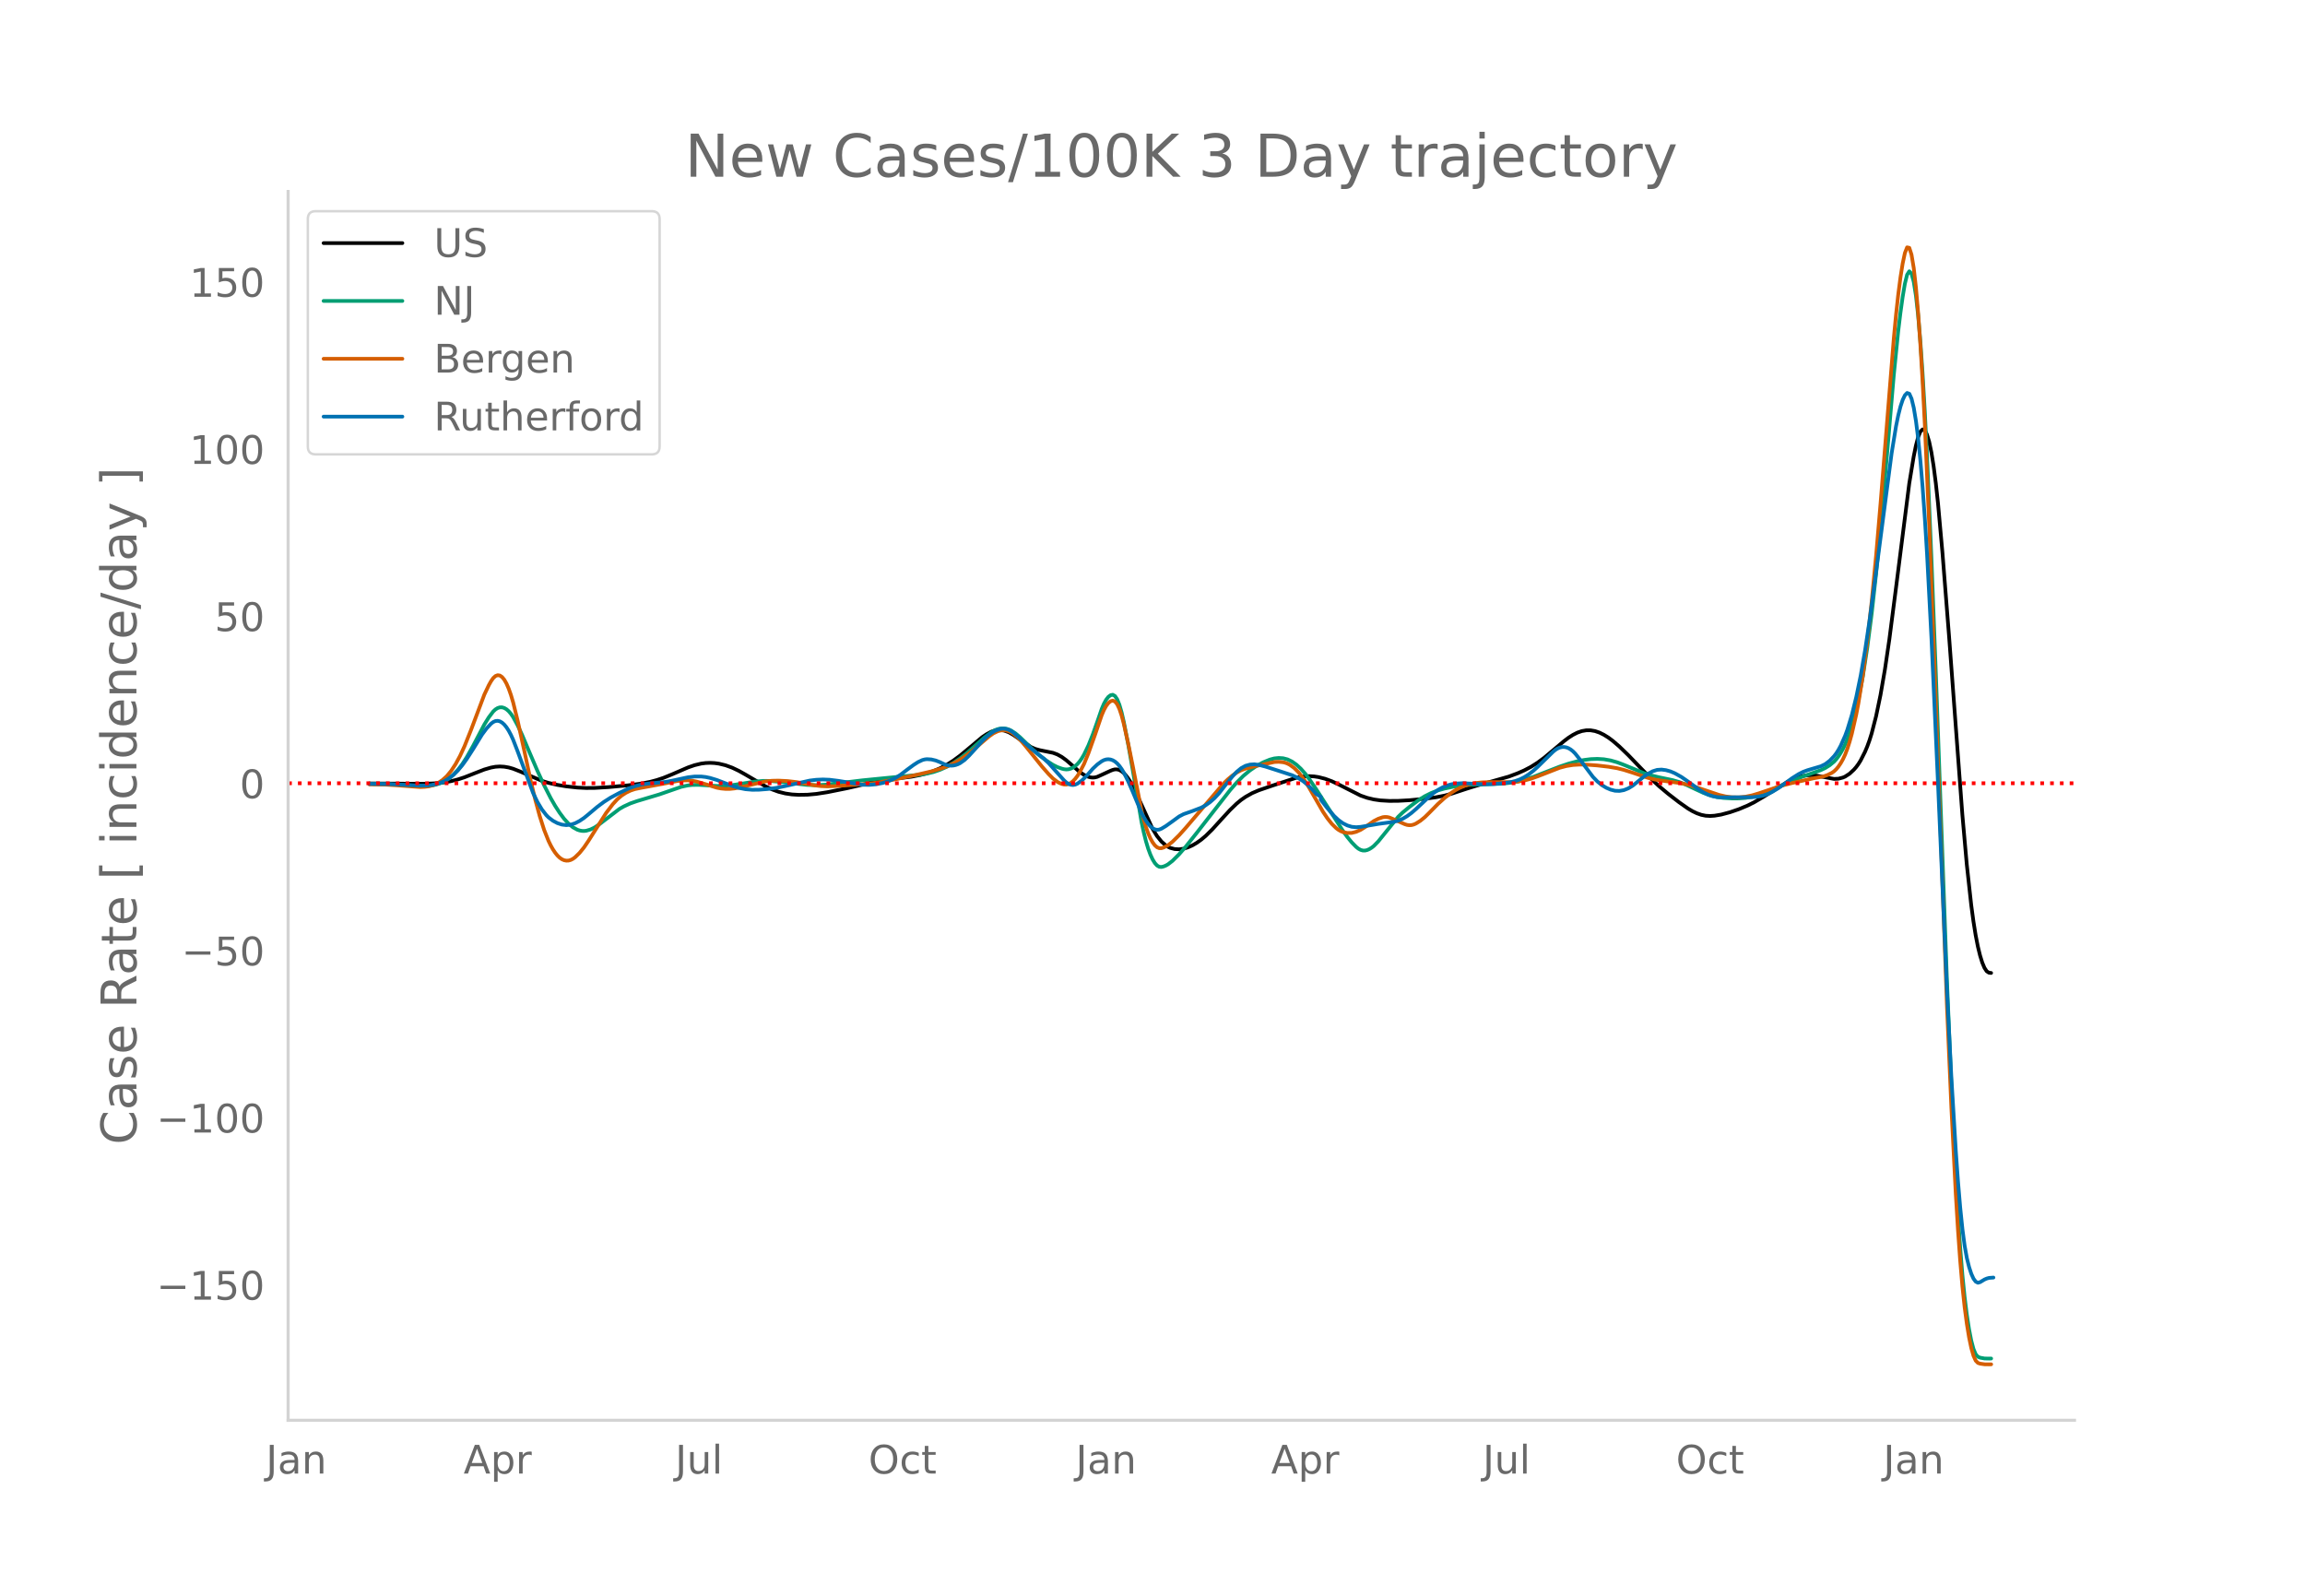 <svg height="864" viewBox="0 0 936 648" width="1248" xmlns="http://www.w3.org/2000/svg" xmlns:xlink="http://www.w3.org/1999/xlink"><defs><style>*{stroke-linecap:butt;stroke-linejoin:round}</style></defs><g id="figure_1"><path d="M0 648h936V0H0z" style="fill:#fff" id="patch_1"/><g id="axes_1"><path d="M117 576.72h725.4V77.76H117z" style="fill:none" id="patch_2"/><path clip-path="url(#pd322076d8b)" d="m149.973 318.126 14.375.105 8.086.03 4.492-.192 3.594-.39 2.695-.489 2.695-.682 2.696-.877 4.492-1.77 3.594-1.394 2.695-.786 1.797-.333 1.797-.112 1.797.106 1.796.31 1.797.509 2.696 1.063 8.984 3.86 2.695.825 3.594.813 3.594.592 4.492.495 3.594.173 3.594-.033 5.39-.319 8.086-.733 5.39-.72 3.595-.714 2.695-.722 2.695-.9 3.594-1.466 6.289-2.731 2.695-.932 2.696-.643 1.797-.232 1.796-.072 1.797.086 1.797.244 2.695.653 2.696.98 2.695 1.282 2.695 1.511 8.086 4.75 2.696 1.276 2.695.981 2.695.67 2.696.396 2.695.162 3.594-.052 3.593-.32 4.493-.694 8.086-1.623 5.39-1.246 7.188-1.73 3.594-.603 5.39-.54 4.492-.545 3.594-.694 2.695-.71 2.696-.9 2.695-1.142 2.695-1.408 2.696-1.715 2.695-1.983 3.594-2.977 5.39-4.526 1.797-1.205 1.797-.97 1.797-.62.899-.14.898-.022 1.797.285 1.797.663 1.797 1.021 7.187 4.962 1.797.789 1.797.501 5.39 1.086 1.797.672 1.797 1.006 1.797 1.314 2.695 2.33 2.696 2.413 1.797 1.198 1.797.815.898.233.898.082.899-.074.898-.23 1.797-.813 3.594-1.654.898-.352.899-.22.898.009.899.257.898.504.899.749.898.975.898 1.185.899 1.389 1.797 3.394 7.187 15.688 1.797 2.903 1.797 2.23 1.797 1.598.898.578.899.432 1.797.468 1.797.097 1.796-.231 1.797-.546 1.797-.805 1.797-1.05 1.797-1.286 1.797-1.509 2.695-2.659 3.594-3.955 3.594-3.904 2.695-2.605 1.797-1.485 1.797-1.25 2.695-1.518 2.695-1.158 5.391-1.853 9.883-3.25 1.797-.369 1.797-.214 1.796-.057 1.797.107 1.797.273 2.696.689 2.695.996 2.695 1.253 8.985 4.556 2.695.937 2.695.645 2.696.387 3.593.21 3.594-.027 4.492-.245 6.29-.599 4.492-.591 3.593-.7 2.696-.723 6.289-2.065 3.593-1.119 13.477-3.812 3.594-1.34 2.695-1.19 2.695-1.409 2.696-1.702 2.695-1.992 3.594-3.014 4.492-3.776 1.797-1.358 1.797-1.149 1.797-.92 1.797-.623 1.796-.313h1.797l1.797.31 1.797.62 1.797.889 1.797 1.117 1.797 1.342 2.695 2.317 3.594 3.469 5.39 5.596 4.493 4.596 2.695 2.493 3.594 3.012 4.492 3.471 3.594 2.529 1.797 1.06 1.796.866 1.797.635 1.797.366 1.797.098 1.797-.112 2.695-.45 3.594-.96 3.594-1.237 3.593-1.504 2.696-1.35 3.594-2.106 9.882-6.133 2.696-1.278 1.797-.66 1.796-.464 1.797-.268 1.797-.05 1.797.187 7.188 1.333 1.797-.085 1.796-.462.899-.39 1.797-1.158 1.797-1.67.898-1.034.898-1.213.899-1.434 1.797-3.554.898-2.136.899-2.459.898-2.859 1.797-6.964 1.797-8.63 1.797-10.377 1.797-12.205 2.695-20.883 5.39-42.449 1.797-10.912.899-4.433.898-3.462.899-2.222.898-.926.899.368.898 1.664.899 2.962.898 4.276.898 5.606.899 6.94.898 8.273 1.797 19.951 2.695 34.132 5.391 72.279 1.797 20.234 1.797 16.416.898 6.648.899 5.61.898 4.59.899 3.688.898 2.896.899 2.128.898 1.359.898.59.899.104h0" style="fill:none;stroke:#000;stroke-linecap:round;stroke-width:1.5" id="line2d_1"/><path clip-path="url(#pd322076d8b)" d="m149.973 318.308 7.187.09 6.29.333 7.187.44 2.695-.031 1.797-.152 1.797-.347 1.797-.563 1.797-.806 1.797-1.154 1.796-1.53 1.797-1.931 1.797-2.36 1.797-2.787 2.695-4.797 4.493-8.551 1.796-2.883 1.797-2.376.899-.834.898-.557.899-.282.898-.005.899.263.898.529.898.791.899 1.055.898 1.318 1.797 3.317 1.797 3.821 2.695 6.382 3.594 8.374 2.695 5.823 2.696 5.245 1.797 3.12 1.797 2.77 1.796 2.414 1.797 1.988 1.797 1.492 1.797.991.898.302.899.172.898.041.899-.088 1.797-.537 1.797-.902 1.796-1.228 8.086-6.176 1.797-1.034 2.696-1.242 2.695-.934 8.984-2.687 8.985-3.11 2.695-.566 1.797-.198 2.695-.024 4.492.277 2.696.15 2.695-.032 3.594-.296 4.492-.685 4.492-.722 3.594-.314 2.695.027 3.594.305 11.68 1.316 3.593.081 3.594-.173 3.594-.396 11.68-1.399 15.273-1.506 8.086-.757 2.695-.44 2.696-.646 2.695-.924 2.695-1.223 2.696-1.551 2.695-1.852 2.695-2.12 3.594-3.16 3.594-3.207 2.695-2.042 1.797-1.011.899-.331.898-.213.898-.093.899.028.898.15.899.275.898.397 1.797 1.159 1.797 1.498 2.695 2.598 2.696 2.64 2.695 2.313 2.695 2.021 2.696 1.744 1.796.898 1.797.643.899.218.898.097.899-.07.898-.247.898-.424.899-.607.898-.813.899-1.046.898-1.284.899-1.52 1.797-3.746 1.796-4.502 1.797-5.073 1.797-5.226.899-2.107.898-1.633.898-1.16.899-.687.898-.179.899.495.898 1.337.899 2.213.898 3.088.899 3.91 1.796 9.204 1.797 10.172 3.594 21.24.899 4.216.898 3.594.898 2.985.899 2.437.898 1.95.899 1.478.898 1.003.899.53.898.084.898-.218.899-.376.898-.506 1.797-1.394 2.696-2.685 2.695-3.087 4.492-5.63 13.477-17.276 2.695-3.105 2.695-2.7 2.696-2.24 2.695-1.837 2.695-1.452 2.696-1.106 1.796-.475 1.797-.183 1.797.114 1.797.464 1.797.867 1.797 1.269 1.797 1.656 1.797 2.04 1.796 2.391 2.696 3.977 10.781 16.798 1.797 2.505 1.797 2.185 1.797 1.846.898.716.899.493.898.257.898.02.899-.209.898-.4.899-.556.898-.703 1.797-1.846 8.086-9.999 1.797-1.722 2.695-2.217 3.594-2.698 2.695-1.699 2.696-1.35 2.695-1.03 2.695-.758 3.594-.754 3.594-.505 3.594-.291 5.39-.164 7.188-.25 3.593-.393 2.696-.491 2.695-.68 3.594-1.174 4.492-1.747 6.29-2.449 3.593-1.207 3.594-.964 2.695-.528 2.695-.342 2.696-.105 2.695.164 2.695.469 2.696.764 2.695 1.02 8.086 3.351 2.695.861 3.594.874 5.39 1.119 2.696.783 2.695 1.055 4.492 2.13 2.696 1.237 2.695.98 2.695.688 2.696.374 3.593.215 2.696-.018 2.695-.21 2.695-.467 2.696-.786 2.695-1.038 15.273-6.452 5.391-1.895 1.797-.633 1.797-.851 1.797-1.119 1.797-1.471.898-.986.899-1.18.898-1.376.898-1.582.899-1.847.898-2.169.899-2.502 1.797-6.007 1.796-7.473 1.797-9.466 1.797-11.598 1.797-13.85 1.797-16.229 1.797-18.577 2.695-30.559 2.695-31.582 1.797-17.83.899-7.433.898-6.446.899-5.345.898-3.67.899-1.424.898.938.898 3.299.899 5.666.898 8.06.899 10.483.898 12.91.899 15.337.898 17.766 1.797 41.868 1.797 46.851 4.492 124.246 1.797 42.897 1.797 37.23.898 15.58.899 13.335.898 11.09.899 8.931.898 7.19.898 5.872.899 4.635.898 3.4.899 2.163.898 1.025.899.371 1.797.332 1.796.042.899-.025h0" style="fill:none;stroke:#009e73;stroke-linecap:round;stroke-width:1.5" id="line2d_2"/><path clip-path="url(#pd322076d8b)" d="m149.973 318.505 6.289.097 4.492.27 9.883.735 1.797-.081 1.797-.24 1.796-.486 1.797-.825 1.797-1.172 1.797-1.623 1.797-2.179 1.797-2.74 1.797-3.314 1.797-3.888 2.695-6.745 5.39-14.306 1.797-3.776.899-1.606.898-1.282.899-.827.898-.347.899.133.898.614.899 1.096.898 1.579.898 2.063.899 2.547.898 3.03 1.797 7.273 2.695 12.197 2.696 12.578 1.797 7.47 1.797 6.61 1.796 5.625 1.797 4.514.899 1.841.898 1.585.899 1.345.898 1.11.899.874.898.638.898.405.899.181.898-.031.899-.243.898-.453.899-.656 1.796-1.754 1.797-2.208 1.797-2.645 7.188-11.343 2.695-3.553 1.797-1.972 1.797-1.553 1.797-1.159 1.797-.872 1.796-.612 2.696-.554 9.883-1.81 4.492-.888 2.695-.276 1.797-.029 1.797.16 1.797.362 3.594 1.051 4.492 1.407 1.797.336 1.796.168 1.797-.007 1.797-.181 2.696-.513 9.882-2.366 2.696-.248 2.695-.056 3.594.18 3.594.416 3.593.623 3.594.676 2.695.324 2.696.117 3.593-.138 12.579-.85 4.492-.616 6.289-1.132 8.086-1.683 7.187-1.667 3.594-1.043 2.695-.971 2.696-1.221 2.695-1.517 2.695-1.851 2.696-2.156 6.289-5.388 1.797-1.28 1.797-.867.898-.255.898-.134.899-.003.898.135.899.277.898.417.899.558 1.796 1.496 1.797 1.843 1.797 2.138 6.29 7.839 2.695 3.071 1.797 1.82 1.796 1.362.899.485.898.354.899.214.898.026.899-.208.898-.452.898-.696.899-.939.898-1.173.899-1.4 1.797-3.476 1.797-4.366 2.695-7.563 2.695-7.886.899-2.1.898-1.646.898-1.191.899-.736.898-.254.899.366.898 1.12.899 1.903.898 2.686.899 3.419 1.796 8.042 1.797 8.834 3.594 18.312.899 3.607.898 3.06.898 2.525.899 2.045.898 1.62.899 1.209.898.796.899.383.898-.005.898-.27 1.797-.946 1.797-1.414 2.696-2.653 2.695-3.003 15.273-17.91 1.797-1.754 1.797-1.505 1.797-1.247 1.797-.953 1.797-.653 3.594-.908 8.085-1.775 1.797-.086 1.797.18.899.221.898.342.899.467 1.796 1.31 1.797 1.802 1.797 2.286 1.797 2.76 3.594 6.225 2.695 4.68 1.797 2.67 1.797 2.26 1.797 1.763.898.664.899.518.898.374 1.797.39 1.797-.03 1.797-.443 1.797-.802 1.796-1.105 3.594-2.48 1.797-.925 1.797-.623.898-.113.899.04.898.192 1.797.738 4.492 1.988.899.283.898.124.899-.052.898-.226.899-.392 1.796-1.128 1.797-1.453 1.797-1.763 3.594-3.652 2.695-2.439 2.696-2.049 1.796-1.14 1.797-.95 1.797-.757 1.797-.571 2.695-.566 2.696-.27 3.594-.103 8.085.022 2.696-.206 2.695-.46 2.695-.731 2.696-.945 8.984-3.499 2.695-.709 2.696-.43 2.695-.16 2.695.028 4.493.33 4.492.519 3.594.61 2.695.682 3.594 1.141 6.289 2.107 2.695.66 2.695.433 8.086 1.068 2.696.62 3.593 1.088 8.985 3.032 2.695.632 2.695.337 2.696.031 2.695-.272 2.695-.554 2.696-.81 8.984-3.038 4.492-1.147 8.985-1.972 3.593-.65 1.797-.62 1.797-.891.899-.635.898-.859.899-1.095.898-1.332.898-1.586.899-1.926.898-2.349.899-2.79.898-3.23 1.797-7.8.898-4.671 1.797-11.235 1.797-13.8 1.797-16.296 1.797-18.719 1.797-21.093 5.39-67.1.899-9.517.898-8.226.899-6.936.898-5.646.899-4.247.898-2.301.899.19.898 2.792.898 5.392.899 7.966.898 10.411.899 12.725.898 15.011.899 17.3 1.797 41.322 2.695 71.752 4.492 123.029 1.797 41.272 1.797 35.24.898 14.677.899 12.548.898 10.419.899 8.371.898 6.725.898 5.481.899 4.317.898 3.152.899 1.988.898.917.899.306 1.797.255 1.796.027.899-.023h0" style="fill:none;stroke:#d55e00;stroke-linecap:round;stroke-width:1.5" id="line2d_3"/><path clip-path="url(#pd322076d8b)" d="m149.973 318.302 8.086.11 6.289.324 6.289.298 2.695-.06 1.797-.166 1.797-.346 1.797-.545 1.797-.768 1.797-1.082 1.796-1.418 1.797-1.77 1.797-2.133 1.797-2.494 2.695-4.204 3.594-5.852 1.797-2.402 1.797-1.923.898-.685.899-.397.898-.091.899.213.898.517.899.814.898 1.104.898 1.394.899 1.682.898 1.972 1.797 4.643 6.29 16.945 1.796 3.716 1.797 3 1.797 2.32.898.908 1.797 1.365 1.797.953 1.797.593 1.797.225 1.797-.18 1.797-.59 1.796-.932 1.797-1.205 1.797-1.466 3.594-3.032 2.695-2.02 2.696-1.72 3.593-1.937 3.594-1.747 2.695-.988 2.696-.674 2.695-.373 7.188-.71 2.695-.515 6.289-1.345 2.695-.308 2.696-.006 1.797.202 1.796.377 2.696.81 2.695 1.031 3.594 1.387 2.695.825 2.695.525 2.696.231 2.695-.017 3.594-.28 3.594-.482 3.593-.737 9.883-2.217 2.695-.332 2.696-.118 2.695.108 3.594.452 9.883 1.601 2.695.034 2.695-.237 2.696-.53 1.797-.55 1.796-.72 1.797-.901 1.797-1.125 2.696-2.067 2.695-1.98 1.797-1.154 1.797-.84.898-.236.898-.11 1.797.117 1.797.43 1.797.706 1.797.853.898.305.899.18.898.056.899-.07.898-.193.899-.319.898-.445 1.797-1.267 1.797-1.713 2.695-2.948 2.695-3.062 1.797-1.735 1.797-1.447 1.797-1.074 1.797-.615.898-.131.899.003.898.153.899.306.898.458.899.611 1.796 1.574 5.391 4.871 2.695 2.174 2.696 2.112 1.797 1.71 2.695 3.023 3.594 4.008.898.826.899.598.898.348.898.1.899-.148.898-.386 1.797-1.272 1.797-1.76 2.695-3.082 1.797-1.69 1.797-1.314.899-.464.898-.277.898-.084.899.112.898.31.899.527.898.765.899 1.006.898 1.247.899 1.49 1.796 3.606 1.797 4.092 3.594 8.622.899 1.735.898 1.493.898 1.25.899 1.006.898.744.899.466.898.185.899-.096.898-.357 1.797-1.085 2.695-1.922 2.696-1.972 1.796-.932 3.594-1.26 3.594-1.376 1.797-.981 1.797-1.283 1.797-1.6 1.796-1.938 2.696-3.454 2.695-3.33 1.797-1.942 1.797-1.487 1.797-.977 1.797-.493 1.797-.113 1.796.235 2.696.695 4.492 1.44 6.289 2.05 2.695 1.255 1.797 1.155 1.797 1.468 1.797 1.758 1.797 2.025 1.797 1.113v1.172l2.695 3.47 2.695 3.115 1.797 1.68 1.797 1.293 1.797.908 1.797.54 1.797.174 1.797-.142 3.593-.592 3.594-.612 6.29-.843 1.796-.465 1.797-.763 1.797-1.062 1.797-1.326 1.797-1.55 5.39-5.03 1.797-1.504 1.797-1.266 1.797-.998 1.797-.75 1.797-.524 1.796-.3 2.696-.141 2.695.114 6.29.316 3.593-.097 4.492-.376 2.695-.434 1.797-.448 1.797-.64 1.797-.893 1.797-1.149 1.797-1.391 1.797-1.618 6.289-6.165.898-.738.899-.57.898-.389.899-.206.898-.024.898.162.899.347.898.535.899.723.898.909 1.797 2.264 5.39 7.186 1.798 1.874 1.796 1.454 1.797 1.088 1.797.776 1.797.451 1.797.07 1.797-.327 1.797-.719 1.797-1.09 1.797-1.447 2.695-2.214 1.797-1.22 1.797-.97 1.796-.563 1.797-.122 1.797.232 1.797.498 1.797.759 2.695 1.512 2.696 1.863 4.492 3.29 1.797 1.138 1.797.874 1.796.606 1.797.367 1.797.154 12.578-.071 2.696-.289 1.797-.376 1.796-.613 1.797-.868 2.696-1.648 2.695-1.946 2.695-1.97 2.696-1.7 1.796-.893 1.797-.668 5.391-1.594 1.797-.874 1.797-1.363 1.797-1.871.898-1.187.899-1.419.898-1.661 1.797-4.059.898-2.448 1.797-5.907 1.797-7.28 1.797-8.706 1.797-10.34 1.797-12.006 2.695-19.981 6.29-48.055 1.796-10.996.898-4.397.899-3.55.898-2.704.899-1.857.898-.937.899.346.898 1.99.898 3.71.899 5.426.898 7.156.899 8.94.898 10.78.899 12.63.898 14.48 1.797 34.405 2.695 59.69 3.594 83.223 1.797 35.337 1.797 29.704.898 12.476.899 10.605.898 8.692.899 6.776.898 4.959.898 3.616.899 2.751.898 1.981.899 1.212.898.442.899-.253 1.797-1.085.898-.382.898-.249 1.797-.142h0" style="fill:none;stroke:#0072b2;stroke-linecap:round;stroke-width:1.5" id="line2d_4"/><path clip-path="url(#pd322076d8b)" d="M117 318.052h725.4" style="fill:none;stroke:red;stroke-dasharray:1.5,2.475;stroke-dashoffset:0;stroke-width:1.5" id="line2d_5"/><path d="M117 576.72V77.76" style="fill:none;stroke:#d3d3d3;stroke-linecap:square;stroke-linejoin:miter;stroke-width:1.25" id="patch_3"/><path d="M117 576.72h725.4" style="fill:none;stroke:#d3d3d3;stroke-linecap:square;stroke-linejoin:miter;stroke-width:1.25" id="patch_4"/><g id="matplotlib.axis_1"><g id="xtick_1"><g style="fill:#696969" transform="matrix(.16 0 0 -.16 107.992 598.378)" id="text_1"><defs><path d="M9.813 72.906h9.859V5.078q0-13.187-5-19.14-5-5.954-16.094-5.954h-3.75v8.297h3.078q6.531 0 9.219 3.672Q9.813-4.39 9.813 5.078z" id="DejaVuSans-74"/><path d="M34.281 27.484q-10.89 0-15.093-2.484-4.204-2.484-4.204-8.5 0-4.781 3.157-7.594 3.156-2.797 8.562-2.797 7.485 0 12 5.297 4.516 5.297 4.516 14.078v2zm17.922 3.72V0H43.22v8.297Q40.14 3.328 35.547.953q-4.594-2.375-11.234-2.375-8.391 0-13.36 4.719Q6 8.016 6 15.922q0 9.219 6.172 13.906 6.187 4.688 18.437 4.688h12.61v.89q0 6.203-4.078 9.594-4.078 3.39-11.453 3.39-4.688 0-9.141-1.124-4.438-1.125-8.531-3.375v8.312q4.921 1.906 9.562 2.844 4.64.953 9.031.953 11.875 0 17.735-6.156 5.86-6.14 5.86-18.64z" id="DejaVuSans-97"/><path d="M54.89 33.016V0h-8.984v32.719q0 7.765-3.031 11.61-3.031 3.858-9.078 3.858-7.281 0-11.484-4.64-4.204-4.625-4.204-12.64V0H9.08v54.688h9.03v-8.5q3.235 4.937 7.594 7.374Q30.078 56 35.797 56q9.422 0 14.25-5.828 4.844-5.828 4.844-17.156z" id="DejaVuSans-110"/></defs><use xlink:href="#DejaVuSans-74"/><use x="29.492" xlink:href="#DejaVuSans-97"/><use x="90.771" xlink:href="#DejaVuSans-110"/></g></g><g id="xtick_2"><g style="fill:#696969" transform="matrix(.16 0 0 -.16 188.242 598.378)" id="text_2"><defs><path d="M34.188 63.188 20.797 26.906h26.812zm-5.579 9.718h11.188L67.578 0h-10.25l-6.64 18.703h-32.86L11.188 0H.78z" id="DejaVuSans-65"/><path d="M18.11 8.203v-29H9.077v75.484h9.031v-8.296q2.844 4.875 7.157 7.234Q29.594 56 35.594 56q9.968 0 16.187-7.906 6.235-7.907 6.235-20.797T51.78 6.484q-6.218-7.906-16.187-7.906-6 0-10.328 2.375-4.313 2.375-7.157 7.25zm30.578 19.094q0 9.906-4.079 15.547-4.078 5.64-11.203 5.64-7.14 0-11.218-5.64-4.079-5.64-4.079-15.547 0-9.906 4.078-15.547 4.079-5.64 11.22-5.64 7.124 0 11.202 5.64t4.078 15.547z" id="DejaVuSans-112"/><path d="M41.11 46.297q-1.516.875-3.297 1.281Q36.03 48 33.89 48q-7.625 0-11.703-4.953-4.079-4.953-4.079-14.234V0H9.08v54.688h9.03v-8.5q2.844 4.984 7.375 7.39Q30.031 56 36.531 56q.922 0 2.047-.125 1.125-.11 2.484-.36z" id="DejaVuSans-114"/></defs><use xlink:href="#DejaVuSans-65"/><use x="68.408" xlink:href="#DejaVuSans-112"/><use x="131.885" xlink:href="#DejaVuSans-114"/></g></g><g id="xtick_3"><g style="fill:#696969" transform="matrix(.16 0 0 -.16 274.188 598.378)" id="text_3"><defs><path d="M8.5 21.578v33.11h8.984V21.922q0-7.766 3.016-11.656 3.031-3.875 9.094-3.875 7.265 0 11.484 4.64 4.234 4.64 4.234 12.656v31h8.985V0h-8.984v8.406Q42.047 3.422 37.718 1q-4.313-2.422-10.032-2.422-9.421 0-14.312 5.86Q8.5 10.296 8.5 21.578zM31.11 56z" id="DejaVuSans-117"/><path d="M9.422 75.984h8.984V0H9.422z" id="DejaVuSans-108"/></defs><use xlink:href="#DejaVuSans-74"/><use x="29.492" xlink:href="#DejaVuSans-117"/><use x="92.871" xlink:href="#DejaVuSans-108"/></g></g><g id="xtick_4"><g style="fill:#696969" transform="matrix(.16 0 0 -.16 352.664 598.378)" id="text_4"><defs><path d="M39.406 66.219q-10.75 0-17.078-8.016-6.312-8-6.312-21.828 0-13.766 6.312-21.781 6.328-8 17.078-8 10.735 0 17.016 8 6.281 8.015 6.281 21.781 0 13.828-6.281 21.828-6.281 8.016-17.016 8.016zm0 8q15.328 0 24.5-10.281 9.188-10.282 9.188-27.563 0-17.234-9.188-27.516-9.172-10.28-24.5-10.28-15.375 0-24.593 10.25-9.204 10.265-9.204 27.546t9.204 27.563q9.218 10.28 24.593 10.28z" id="DejaVuSans-79"/><path d="M48.781 52.594v-8.407q-3.812 2.11-7.64 3.157-3.828 1.047-7.735 1.047-8.75 0-13.593-5.547-4.829-5.532-4.829-15.547 0-10.016 4.829-15.563 4.843-5.53 13.593-5.53 3.907 0 7.735 1.046 3.828 1.047 7.64 3.156V2.094Q45.016.344 40.984-.531q-4.015-.89-8.562-.89-12.36 0-19.64 7.765-7.266 7.765-7.266 20.953 0 13.375 7.343 21.031Q20.22 56 33.016 56q4.14 0 8.093-.86 3.953-.843 7.672-2.546z" id="DejaVuSans-99"/><path d="M18.313 70.219V54.688h18.5v-6.985h-18.5V18.016q0-6.688 1.828-8.594 1.828-1.906 7.453-1.906h9.218V0h-9.218q-10.407 0-14.36 3.875-3.953 3.89-3.953 14.14v29.688H2.687v6.984h6.594V70.22z" id="DejaVuSans-116"/></defs><use xlink:href="#DejaVuSans-79"/><use x="78.711" xlink:href="#DejaVuSans-99"/><use x="133.691" xlink:href="#DejaVuSans-116"/></g></g><g id="xtick_5"><g style="fill:#696969" transform="matrix(.16 0 0 -.16 436.82 598.378)" id="text_5"><use xlink:href="#DejaVuSans-74"/><use x="29.492" xlink:href="#DejaVuSans-97"/><use x="90.771" xlink:href="#DejaVuSans-110"/></g></g><g id="xtick_6"><g style="fill:#696969" transform="matrix(.16 0 0 -.16 516.173 598.378)" id="text_6"><use xlink:href="#DejaVuSans-65"/><use x="68.408" xlink:href="#DejaVuSans-112"/><use x="131.885" xlink:href="#DejaVuSans-114"/></g></g><g id="xtick_7"><g style="fill:#696969" transform="matrix(.16 0 0 -.16 602.118 598.378)" id="text_7"><use xlink:href="#DejaVuSans-74"/><use x="29.492" xlink:href="#DejaVuSans-117"/><use x="92.871" xlink:href="#DejaVuSans-108"/></g></g><g id="xtick_8"><g style="fill:#696969" transform="matrix(.16 0 0 -.16 680.595 598.378)" id="text_8"><use xlink:href="#DejaVuSans-79"/><use x="78.711" xlink:href="#DejaVuSans-99"/><use x="133.691" xlink:href="#DejaVuSans-116"/></g></g><g id="xtick_9"><g style="fill:#696969" transform="matrix(.16 0 0 -.16 764.751 598.378)" id="text_9"><use xlink:href="#DejaVuSans-74"/><use x="29.492" xlink:href="#DejaVuSans-97"/><use x="90.771" xlink:href="#DejaVuSans-110"/></g></g></g><g id="matplotlib.axis_2"><g id="ytick_1"><g style="fill:#696969" transform="matrix(.16 0 0 -.16 63.553 527.765)" id="text_10"><defs><path d="M10.594 35.5h62.593v-8.297H10.594z" id="DejaVuSans-8722"/><path d="M12.406 8.297h16.11v55.625l-17.532-3.516v8.985l17.438 3.515h9.86V8.296H54.39V0H12.406z" id="DejaVuSans-49"/><path d="M10.797 72.906h38.719v-8.312H19.828v-17.86q2.14.735 4.281 1.094 2.157.36 4.313.36 12.203 0 19.328-6.688 7.14-6.688 7.14-18.11 0-11.765-7.328-18.296-7.328-6.516-20.656-6.516-4.593 0-9.36.781-4.75.782-9.827 2.344v9.922q4.39-2.39 9.078-3.563 4.687-1.171 9.906-1.171 8.453 0 13.375 4.437 4.938 4.438 4.938 12.063 0 7.609-4.938 12.047-4.922 4.453-13.375 4.453-3.953 0-7.89-.875-3.922-.875-8.016-2.735z" id="DejaVuSans-53"/><path d="M31.781 66.406q-7.61 0-11.453-7.5Q16.5 51.422 16.5 36.375q0-14.984 3.828-22.484 3.844-7.5 11.453-7.5 7.672 0 11.5 7.5 3.844 7.5 3.844 22.484 0 15.047-3.844 22.531-3.828 7.5-11.5 7.5zm0 7.813q12.266 0 18.735-9.703 6.468-9.688 6.468-28.141 0-18.406-6.468-28.11-6.47-9.687-18.735-9.687-12.25 0-18.718 9.688-6.47 9.703-6.47 28.109 0 18.453 6.47 28.14Q19.53 74.22 31.78 74.22z" id="DejaVuSans-48"/></defs><use xlink:href="#DejaVuSans-8722"/><use x="83.789" xlink:href="#DejaVuSans-49"/><use x="147.412" xlink:href="#DejaVuSans-53"/><use x="211.035" xlink:href="#DejaVuSans-48"/></g></g><g id="ytick_2"><g style="fill:#696969" transform="matrix(.16 0 0 -.16 63.553 459.887)" id="text_11"><use xlink:href="#DejaVuSans-8722"/><use x="83.789" xlink:href="#DejaVuSans-49"/><use x="147.412" xlink:href="#DejaVuSans-48"/><use x="211.035" xlink:href="#DejaVuSans-48"/></g></g><g id="ytick_3"><g style="fill:#696969" transform="matrix(.16 0 0 -.16 73.733 392.009)" id="text_12"><use xlink:href="#DejaVuSans-8722"/><use x="83.789" xlink:href="#DejaVuSans-53"/><use x="147.412" xlink:href="#DejaVuSans-48"/></g></g><g id="ytick_4"><use xlink:href="#DejaVuSans-48" style="fill:#696969" transform="matrix(.16 0 0 -.16 97.32 324.13)" id="text_13"/></g><g id="ytick_5"><g style="fill:#696969" transform="matrix(.16 0 0 -.16 87.14 256.252)" id="text_14"><use xlink:href="#DejaVuSans-53"/><use x="63.623" xlink:href="#DejaVuSans-48"/></g></g><g id="ytick_6"><g style="fill:#696969" transform="matrix(.16 0 0 -.16 76.96 188.374)" id="text_15"><use xlink:href="#DejaVuSans-49"/><use x="63.623" xlink:href="#DejaVuSans-48"/><use x="127.246" xlink:href="#DejaVuSans-48"/></g></g><g id="ytick_7"><g style="fill:#696969" transform="matrix(.16 0 0 -.16 76.96 120.496)" id="text_16"><use xlink:href="#DejaVuSans-49"/><use x="63.623" xlink:href="#DejaVuSans-53"/><use x="127.246" xlink:href="#DejaVuSans-48"/></g></g><g style="fill:#696969" transform="matrix(0 -.2 -.2 0 55.393 464.8)" id="text_17"><defs><path d="M64.406 67.281v-10.39q-4.984 4.64-10.625 6.922-5.64 2.296-11.984 2.296-12.5 0-19.14-7.64-6.641-7.64-6.641-22.094 0-14.406 6.64-22.047 6.64-7.64 19.14-7.64 6.345 0 11.985 2.296 5.64 2.297 10.625 6.938V5.609Q59.234 2.094 53.437.33q-5.78-1.75-12.218-1.75-16.563 0-26.094 10.124-9.516 10.14-9.516 27.672 0 17.578 9.516 27.703 9.531 10.14 26.094 10.14 6.531 0 12.312-1.734 5.797-1.734 10.875-5.203z" id="DejaVuSans-67"/><path d="M44.281 53.078v-8.5q-3.797 1.953-7.906 2.922-4.094.984-8.5.984-6.688 0-10.031-2.047-3.344-2.046-3.344-6.156 0-3.125 2.39-4.906 2.391-1.781 9.626-3.39l3.078-.688q9.562-2.047 13.593-5.781 4.032-3.735 4.032-10.422 0-7.625-6.032-12.078-6.03-4.438-16.578-4.438-4.39 0-9.156.86Q10.688.296 5.422 2v9.281q4.984-2.594 9.812-3.89 4.829-1.282 9.579-1.282 6.343 0 9.75 2.172 3.421 2.172 3.421 6.125 0 3.656-2.468 5.61-2.453 1.953-10.813 3.765l-3.125.735q-8.344 1.75-12.062 5.39-3.704 3.64-3.704 9.985 0 7.718 5.47 11.906Q16.75 56 26.811 56q4.97 0 9.36-.734 4.406-.72 8.11-2.188z" id="DejaVuSans-115"/><path d="M56.203 29.594v-4.39H14.891q.593-9.282 5.593-14.142 5-4.859 13.938-4.859 5.172 0 10.031 1.266 4.86 1.265 9.656 3.812v-8.5Q49.266.734 44.187-.344 39.11-1.422 33.892-1.422q-13.094 0-20.735 7.61-7.64 7.625-7.64 20.625 0 13.421 7.25 21.296Q20.016 56 32.328 56q11.031 0 17.453-7.11 6.422-7.093 6.422-19.296zm-8.984 2.64q-.094 7.36-4.125 11.75-4.032 4.407-10.672 4.407-7.516 0-12.031-4.25-4.516-4.25-5.203-11.97z" id="DejaVuSans-101"/><path d="M44.39 34.188q3.172-1.079 6.172-4.594 3-3.516 6.032-9.672L66.609 0H56l-9.313 18.703q-3.624 7.328-7.015 9.719-3.39 2.39-9.25 2.39h-10.75V0h-9.86v72.906h22.266q12.5 0 18.656-5.234 6.157-5.219 6.157-15.766 0-6.89-3.203-11.437-3.204-4.532-9.297-6.282zM19.673 64.797V38.922h12.406q7.125 0 10.766 3.297 3.64 3.297 3.64 9.687 0 6.39-3.64 9.64-3.64 3.25-10.766 3.25z" id="DejaVuSans-82"/><path d="M8.594 75.984h20.703V69H17.578V-6.203h11.719v-6.984H8.594z" id="DejaVuSans-91"/><path d="M9.422 54.688h8.984V0H9.422zm0 21.296h8.984v-11.39H9.422z" id="DejaVuSans-105"/><path d="M45.406 46.39v29.594h8.985V0h-8.985v8.203Q42.578 3.328 38.25.953q-4.313-2.375-10.375-2.375-9.906 0-16.14 7.906-6.22 7.922-6.22 20.813 0 12.89 6.22 20.797Q17.968 56 27.874 56q6.063 0 10.375-2.375 4.328-2.36 7.156-7.234zm-30.61-19.093q0-9.906 4.079-15.547 4.078-5.64 11.203-5.64 7.125 0 11.219 5.64 4.11 5.64 4.11 15.547 0 9.906-4.11 15.547-4.094 5.64-11.219 5.64-7.125 0-11.203-5.64-4.078-5.64-4.078-15.547z" id="DejaVuSans-100"/><path d="M25.39 72.906h8.297L8.297-9.28H0z" id="DejaVuSans-47"/><path d="M32.172-5.078q-3.797-9.766-7.422-12.735-3.61-2.984-9.656-2.984H7.906v7.516h5.282q3.703 0 5.75 1.765Q21-9.766 23.483-3.219l1.61 4.094-22.11 53.813H12.5l17.094-42.766 17.093 42.766h9.516z" id="DejaVuSans-121"/><path d="M30.422 75.984v-89.171H9.719v6.984H21.39V69H9.719v6.984z" id="DejaVuSans-93"/></defs><use xlink:href="#DejaVuSans-67"/><use x="69.824" xlink:href="#DejaVuSans-97"/><use x="131.104" xlink:href="#DejaVuSans-115"/><use x="183.203" xlink:href="#DejaVuSans-101"/><use x="244.727" xlink:href="#DejaVuSans-32"/><use x="276.514" xlink:href="#DejaVuSans-82"/><use x="343.746" xlink:href="#DejaVuSans-97"/><use x="405.025" xlink:href="#DejaVuSans-116"/><use x="444.234" xlink:href="#DejaVuSans-101"/><use x="505.758" xlink:href="#DejaVuSans-32"/><use x="537.545" xlink:href="#DejaVuSans-91"/><use x="576.559" xlink:href="#DejaVuSans-32"/><use x="608.346" xlink:href="#DejaVuSans-105"/><use x="636.129" xlink:href="#DejaVuSans-110"/><use x="699.508" xlink:href="#DejaVuSans-99"/><use x="754.488" xlink:href="#DejaVuSans-105"/><use x="782.271" xlink:href="#DejaVuSans-100"/><use x="845.748" xlink:href="#DejaVuSans-101"/><use x="907.271" xlink:href="#DejaVuSans-110"/><use x="970.65" xlink:href="#DejaVuSans-99"/><use x="1025.631" xlink:href="#DejaVuSans-101"/><use x="1087.154" xlink:href="#DejaVuSans-47"/><use x="1120.846" xlink:href="#DejaVuSans-100"/><use x="1184.322" xlink:href="#DejaVuSans-97"/><use x="1245.602" xlink:href="#DejaVuSans-121"/><use x="1304.781" xlink:href="#DejaVuSans-32"/><use x="1336.568" xlink:href="#DejaVuSans-93"/></g></g><g style="fill:#696969" transform="matrix(.24 0 0 -.24 278.113 71.76)" id="text_18"><defs><path d="M9.813 72.906h13.28l32.329-60.984v60.984h9.562V0h-13.28L19.39 60.984V0H9.813z" id="DejaVuSans-78"/><path d="M4.203 54.688h8.985l11.234-42.672 11.172 42.672h10.593l11.235-42.672 11.187 42.672h8.985L63.28 0H52.688L40.922 44.828 29.109 0H18.5z" id="DejaVuSans-119"/><path d="M9.813 72.906h9.859V42.094L52.39 72.906h12.703L28.906 38.922 67.672 0H54.688L19.672 35.11V0h-9.86z" id="DejaVuSans-75"/><path d="M40.578 39.313Q47.656 37.797 51.625 33q3.984-4.781 3.984-11.813 0-10.78-7.422-16.703-7.421-5.906-21.093-5.906-4.578 0-9.438.906-4.86.907-10.031 2.72v9.515q4.094-2.39 8.969-3.61 4.89-1.218 10.218-1.218 9.266 0 14.125 3.656 4.86 3.656 4.86 10.64 0 6.454-4.516 10.079-4.515 3.64-12.562 3.64h-8.5v8.11h8.89q7.266 0 11.125 2.906 3.86 2.906 3.86 8.375 0 5.61-3.985 8.61-3.968 3.015-11.39 3.015-4.063 0-8.703-.89-4.641-.876-10.203-2.72v8.782q5.624 1.562 10.53 2.344 4.907.78 9.25.78 11.235 0 17.766-5.109 6.547-5.093 6.547-13.78 0-6.063-3.468-10.235-3.47-4.172-9.86-5.782z" id="DejaVuSans-51"/><path d="M19.672 64.797V8.109h11.922q15.093 0 22.093 6.829 7 6.843 7 21.593 0 14.64-7 21.453-7 6.813-22.093 6.813zm-9.86 8.11h20.266q21.188 0 31.094-8.813 9.922-8.813 9.922-27.563 0-18.86-9.969-27.703Q51.172 0 30.078 0H9.813z" id="DejaVuSans-68"/><path d="M9.422 54.688h8.984V-.984q0-10.438-3.984-15.125-3.969-4.688-12.813-4.688h-3.421v7.61H.594q5.125 0 6.968 2.374 1.86 2.36 1.86 9.829zm0 21.296h8.984v-11.39H9.422z" id="DejaVuSans-106"/><path d="M30.61 48.39q-7.22 0-11.422-5.64-4.204-5.64-4.204-15.453 0-9.813 4.172-15.453 4.188-5.64 11.453-5.64 7.188 0 11.375 5.655 4.203 5.672 4.203 15.438 0 9.719-4.203 15.406-4.187 5.688-11.375 5.688zm0 7.61q11.718 0 18.406-7.625 6.703-7.61 6.703-21.078 0-13.422-6.703-21.078-6.688-7.64-18.407-7.64-11.765 0-18.437 7.64-6.656 7.656-6.656 21.078 0 13.469 6.656 21.078Q18.844 56 30.609 56z" id="DejaVuSans-111"/></defs><use xlink:href="#DejaVuSans-78"/><use x="74.805" xlink:href="#DejaVuSans-101"/><use x="136.328" xlink:href="#DejaVuSans-119"/><use x="218.115" xlink:href="#DejaVuSans-32"/><use x="249.902" xlink:href="#DejaVuSans-67"/><use x="319.727" xlink:href="#DejaVuSans-97"/><use x="381.006" xlink:href="#DejaVuSans-115"/><use x="433.105" xlink:href="#DejaVuSans-101"/><use x="494.629" xlink:href="#DejaVuSans-115"/><use x="546.729" xlink:href="#DejaVuSans-47"/><use x="580.42" xlink:href="#DejaVuSans-49"/><use x="644.043" xlink:href="#DejaVuSans-48"/><use x="707.666" xlink:href="#DejaVuSans-48"/><use x="771.289" xlink:href="#DejaVuSans-75"/><use x="836.865" xlink:href="#DejaVuSans-32"/><use x="868.652" xlink:href="#DejaVuSans-51"/><use x="932.275" xlink:href="#DejaVuSans-32"/><use x="964.063" xlink:href="#DejaVuSans-68"/><use x="1041.064" xlink:href="#DejaVuSans-97"/><use x="1102.344" xlink:href="#DejaVuSans-121"/><use x="1161.523" xlink:href="#DejaVuSans-32"/><use x="1193.311" xlink:href="#DejaVuSans-116"/><use x="1232.52" xlink:href="#DejaVuSans-114"/><use x="1273.633" xlink:href="#DejaVuSans-97"/><use x="1334.912" xlink:href="#DejaVuSans-106"/><use x="1362.695" xlink:href="#DejaVuSans-101"/><use x="1424.219" xlink:href="#DejaVuSans-99"/><use x="1479.199" xlink:href="#DejaVuSans-116"/><use x="1518.408" xlink:href="#DejaVuSans-111"/><use x="1579.59" xlink:href="#DejaVuSans-114"/><use x="1620.703" xlink:href="#DejaVuSans-121"/></g><g id="legend_1"><path d="M128.2 184.5h136.45q3.2 0 3.2-3.2V88.96q0-3.2-3.2-3.2H128.2q-3.2 0-3.2 3.2v92.34q0 3.2 3.2 3.2z" style="fill:none;opacity:.8;stroke:#ccc;stroke-linejoin:miter" id="patch_5"/><path d="M131.4 98.718h32" style="fill:none;stroke:#000;stroke-linecap:round;stroke-width:1.5" id="line2d_6"/><g style="fill:#696969" transform="matrix(.16 0 0 -.16 176.2 104.317)" id="text_19"><defs><path d="M8.688 72.906h9.921V28.61q0-11.718 4.235-16.875 4.25-5.14 13.781-5.14 9.469 0 13.719 5.14 4.25 5.157 4.25 16.875v44.297H64.5V27.391q0-14.25-7.063-21.532-7.046-7.28-20.812-7.28-13.828 0-20.89 7.28-7.047 7.282-7.047 21.532z" id="DejaVuSans-85"/><path d="M53.516 70.516V60.89q-5.61 2.687-10.594 4-4.984 1.328-9.625 1.328-8.047 0-12.422-3.125t-4.375-8.89q0-4.845 2.906-7.313 2.907-2.453 11.016-3.97l5.953-1.218q11.031-2.11 16.281-7.406 5.25-5.297 5.25-14.172 0-10.61-7.11-16.078-7.093-5.469-20.812-5.469-5.172 0-11.015 1.172Q13.14.922 6.89 3.219v10.156q6-3.36 11.765-5.078 5.766-1.703 11.328-1.703 8.438 0 13.032 3.312 4.593 3.328 4.593 9.485 0 5.359-3.297 8.39-3.296 3.032-10.812 4.547L27.484 33.5q-11.03 2.188-15.968 6.875-4.922 4.688-4.922 13.047 0 9.672 6.812 15.234 6.813 5.563 18.766 5.563 5.14 0 10.453-.938 5.328-.922 10.89-2.765z" id="DejaVuSans-83"/></defs><use xlink:href="#DejaVuSans-85"/><use x="73.193" xlink:href="#DejaVuSans-83"/></g><path d="M131.4 122.203h32" style="fill:none;stroke:#009e73;stroke-linecap:round;stroke-width:1.5" id="line2d_8"/><g style="fill:#696969" transform="matrix(.16 0 0 -.16 176.2 127.802)" id="text_20"><use xlink:href="#DejaVuSans-78"/><use x="74.805" xlink:href="#DejaVuSans-74"/></g><path d="M131.4 145.688h32" style="fill:none;stroke:#d55e00;stroke-linecap:round;stroke-width:1.5" id="line2d_10"/><g style="fill:#696969" transform="matrix(.16 0 0 -.16 176.2 151.287)" id="text_21"><defs><path d="M19.672 34.813V8.108H35.5q7.953 0 11.781 3.297 3.844 3.297 3.844 10.078 0 6.844-3.844 10.078-3.828 3.25-11.781 3.25zm0 29.984V42.828h14.61q7.218 0 10.75 2.703 3.546 2.719 3.546 8.282 0 5.515-3.547 8.25-3.531 2.734-10.75 2.734zm-9.86 8.11h25.204q11.28 0 17.375-4.688Q58.5 63.53 58.5 54.89q0-6.703-3.125-10.657-3.125-3.953-9.188-4.922 7.282-1.562 11.313-6.53 4.031-4.954 4.031-12.376 0-9.765-6.64-15.093Q48.25 0 35.984 0H9.812z" id="DejaVuSans-66"/><path d="M45.406 27.984q0 9.766-4.031 15.125-4.016 5.375-11.297 5.375-7.219 0-11.25-5.375-4.031-5.359-4.031-15.125 0-9.718 4.031-15.093t11.25-5.375q7.281 0 11.297 5.375 4.031 5.375 4.031 15.093zm8.985-21.203q0-13.953-6.203-20.765Q42-20.797 29.203-20.797q-4.734 0-8.937.703-4.203.703-8.157 2.172v8.735q3.954-2.141 7.813-3.157 3.86-1.031 7.86-1.031 8.843 0 13.234 4.61 4.39 4.609 4.39 13.937v4.453q-2.781-4.844-7.125-7.234Q33.938 0 27.875 0 17.828 0 11.672 7.656q-6.156 7.672-6.156 20.328 0 12.688 6.156 20.344Q17.828 56 27.875 56q6.063 0 10.406-2.39 4.344-2.391 7.125-7.22v8.297h8.985z" id="DejaVuSans-103"/></defs><use xlink:href="#DejaVuSans-66"/><use x="68.604" xlink:href="#DejaVuSans-101"/><use x="130.127" xlink:href="#DejaVuSans-114"/><use x="169.49" xlink:href="#DejaVuSans-103"/><use x="232.967" xlink:href="#DejaVuSans-101"/><use x="294.49" xlink:href="#DejaVuSans-110"/></g><path d="M131.4 169.173h32" style="fill:none;stroke:#0072b2;stroke-linecap:round;stroke-width:1.5" id="line2d_12"/><g style="fill:#696969" transform="matrix(.16 0 0 -.16 176.2 174.773)" id="text_22"><defs><path d="M54.89 33.016V0h-8.984v32.719q0 7.765-3.031 11.61-3.031 3.858-9.078 3.858-7.281 0-11.484-4.64-4.204-4.625-4.204-12.64V0H9.08v75.984h9.03V46.188q3.235 4.937 7.594 7.374Q30.078 56 35.797 56q9.422 0 14.25-5.828 4.844-5.828 4.844-17.156z" id="DejaVuSans-104"/><path d="M37.11 75.984V68.5h-8.594q-4.828 0-6.72-1.953-1.874-1.953-1.874-7.031v-4.828h14.797v-6.985H19.922V0H10.89v47.703H2.297v6.984h8.594V58.5q0 9.125 4.25 13.297 4.25 4.187 13.468 4.187z" id="DejaVuSans-102"/></defs><use xlink:href="#DejaVuSans-82"/><use x="64.982" xlink:href="#DejaVuSans-117"/><use x="128.361" xlink:href="#DejaVuSans-116"/><use x="167.57" xlink:href="#DejaVuSans-104"/><use x="230.949" xlink:href="#DejaVuSans-101"/><use x="292.473" xlink:href="#DejaVuSans-114"/><use x="333.586" xlink:href="#DejaVuSans-102"/><use x="368.791" xlink:href="#DejaVuSans-111"/><use x="429.973" xlink:href="#DejaVuSans-114"/><use x="469.336" xlink:href="#DejaVuSans-100"/></g></g></g></g><defs><clipPath id="pd322076d8b"><path d="M117 77.76h725.4v498.96H117z"/></clipPath></defs></svg>